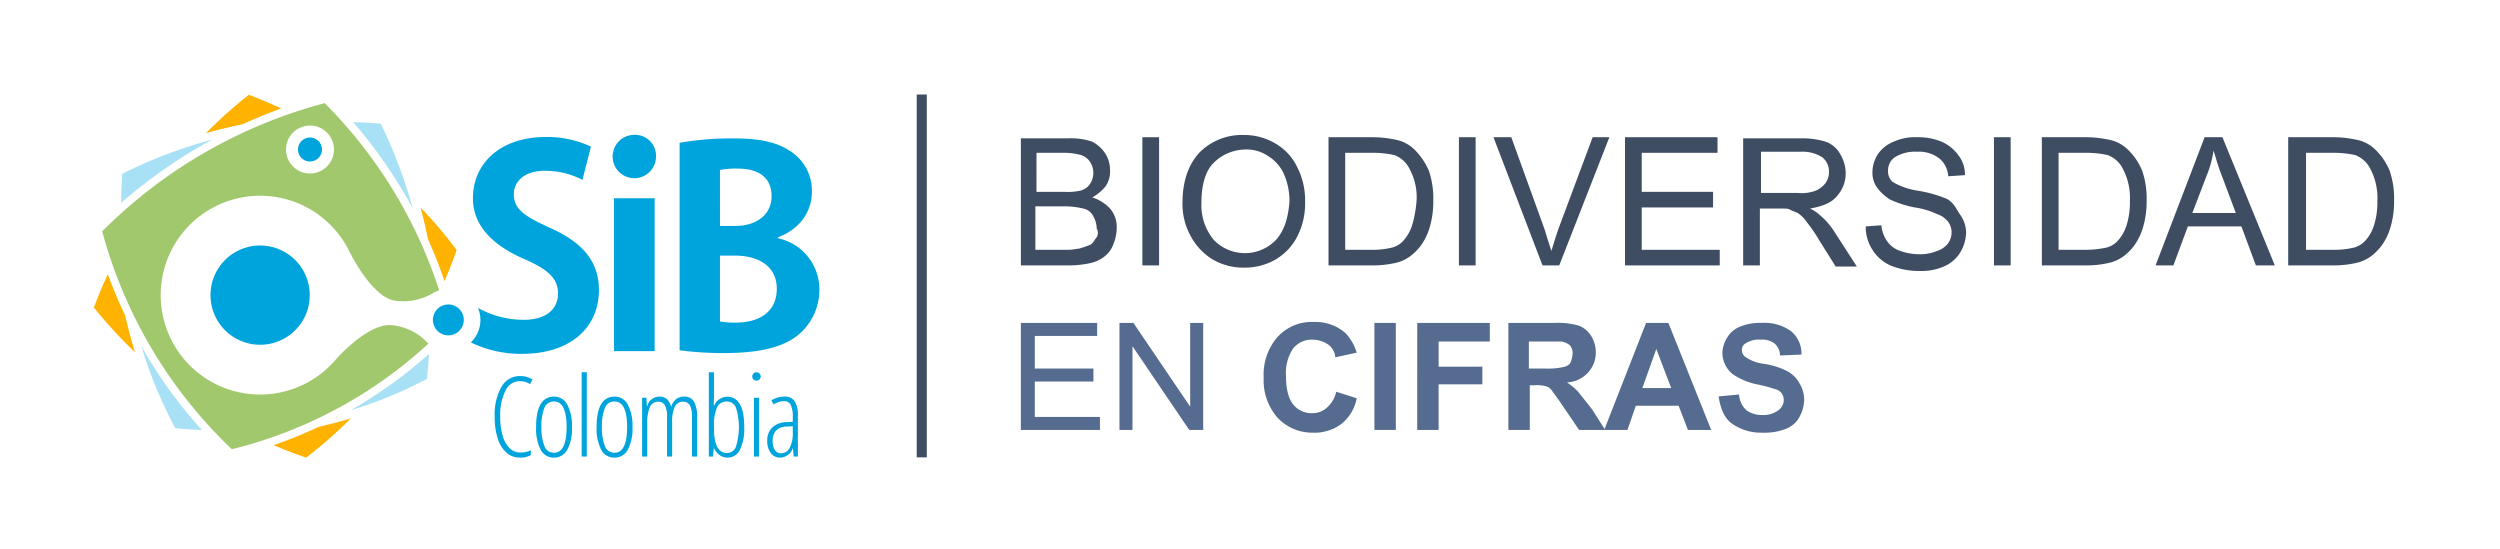 <svg xmlns="http://www.w3.org/2000/svg" xmlns:xlink="http://www.w3.org/1999/xlink" width="442" height="97" viewBox="0 0 442 97">
  <defs>
    <clipPath id="clip-path">
      <rect id="Rectángulo_1674" data-name="Rectángulo 1674" width="442" height="97" fill="none"/>
    </clipPath>
  </defs>
  <g id="Grupo_628" data-name="Grupo 628" transform="translate(0 0.363)">
    <g id="Grupo_626" data-name="Grupo 626" transform="translate(0 -0.363)" clip-path="url(#clip-path)">
      <g id="Grupo_625" data-name="Grupo 625">
        <g id="Grupo_624" data-name="Grupo 624" clip-path="url(#clip-path)">
          <g id="Grupo_623" data-name="Grupo 623" opacity="0">
            <g id="Grupo_622" data-name="Grupo 622">
              <g id="Grupo_621" data-name="Grupo 621" clip-path="url(#clip-path)">
                <rect id="Rectángulo_1663" data-name="Rectángulo 1663" width="442" height="97" fill="#fff"/>
              </g>
            </g>
          </g>
          <path id="Trazado_1891" data-name="Trazado 1891" d="M42.249,64.233a82.908,82.908,0,0,0,22.918,38.523,79.225,79.225,0,0,0,34.769-18.68,5.433,5.433,0,0,1-.6-.581v0a9.942,9.942,0,0,0-6-2.684c-4.216-.286-9.706,5.993-9.706,5.993v0a17.573,17.573,0,1,1,2.338-18.976v-.006s3.811,7.9,7.926,8.653a10.3,10.3,0,0,0,6.575-1.168v0a5.43,5.43,0,0,1,1.361-.636A83.354,83.354,0,0,0,81.588,41.568,86.939,86.939,0,0,0,42.249,64.233M83.222,49.769a4.238,4.238,0,1,1-4.236-4.238,4.236,4.236,0,0,1,4.236,4.238" transform="translate(-24.18 -23.333)" fill="#a2c86e"/>
          <path id="Trazado_1892" data-name="Trazado 1892" d="M173.842,84.723q.751,2.775,1.32,5.6,1.645,3.645,2.914,7.417,1.191-2.717,2.152-5.5a74.169,74.169,0,0,0-6.385-7.52" transform="translate(-99.495 -48.032)" fill="#ffb300"/>
          <path id="Trazado_1893" data-name="Trazado 1893" d="M98.431,40.531q-2.825-1.325-5.71-2.421a82.5,82.5,0,0,0-7.593,6.782q3.195-.895,6.456-1.558,3.373-1.55,6.848-2.8" transform="translate(-48.721 -21.354)" fill="#ffb300"/>
          <path id="Trazado_1894" data-name="Trazado 1894" d="M113.139,176.625q2.829,1.224,5.728,2.2a75.618,75.618,0,0,0,7.91-6.935q-2.812.846-5.686,1.493a79.938,79.938,0,0,1-7.951,3.24" transform="translate(-64.753 -97.921)" fill="#ffb300"/>
          <path id="Trazado_1895" data-name="Trazado 1895" d="M41.267,112.313q-1.345,2.907-2.453,5.882a83.5,83.5,0,0,0,7.272,7.917q-1-3.224-1.745-6.53c-1.138-2.382-2.164-4.81-3.074-7.269" transform="translate(-22.214 -63.822)" fill="#ffb300"/>
          <path id="Trazado_1896" data-name="Trazado 1896" d="M64.47,156.6q2.337.236,4.7.324A82.58,82.58,0,0,1,58.5,142.157,76.977,76.977,0,0,0,64.47,156.6" transform="translate(-33.48 -80.903)" fill="#a8e1f5"/>
          <path id="Trazado_1897" data-name="Trazado 1897" d="M158.393,149.651q.25-2.2.367-4.422a80.422,80.422,0,0,1-13.887,9.989,76.215,76.215,0,0,0,13.52-5.567" transform="translate(-82.915 -82.661)" fill="#a8e1f5"/>
          <path id="Trazado_1898" data-name="Trazado 1898" d="M50.28,62.656q-.186,2.567-.209,5.168A88.833,88.833,0,0,1,66.192,56.61,85.143,85.143,0,0,0,50.28,62.656" transform="translate(-28.657 -31.942)" fill="#a8e1f5"/>
          <path id="Trazado_1899" data-name="Trazado 1899" d="M150.879,49.708q-2.418-.2-4.866-.258a86.062,86.062,0,0,1,10.525,15.227,83.965,83.965,0,0,0-5.659-14.969" transform="translate(-83.568 -27.844)" fill="#a8e1f5"/>
          <path id="Trazado_1900" data-name="Trazado 1900" d="M87.056,110.006a8.775,8.775,0,1,1,9.546,7.925,8.778,8.778,0,0,1-9.546-7.925" transform="translate(-49.803 -57.014)" fill="#00a4dc"/>
          <path id="Trazado_1901" data-name="Trazado 1901" d="M178.973,127.775a2.732,2.732,0,1,1,2.973,2.469,2.731,2.731,0,0,1-2.973-2.469" transform="translate(-102.425 -70.964)" fill="#00a4dc"/>
          <path id="Trazado_1902" data-name="Trazado 1902" d="M123.19,57.906a2.12,2.12,0,1,1,2.121,2.118,2.122,2.122,0,0,1-2.121-2.118" transform="translate(-70.506 -31.47)" fill="#00a4dc"/>
          <path id="Trazado_1903" data-name="Trazado 1903" d="M208.646,71.641c-4.563-2.087-6.407-3.3-6.407-5.969,0-2.087,1.7-4.125,5.484-4.125a14.371,14.371,0,0,1,6.649,1.6l1.505-5.872a18.076,18.076,0,0,0-8.008-1.7c-8.056,0-12.86,4.707-12.86,10.822,0,4.853,3.495,8.347,9.123,10.773,4.126,1.8,5.921,3.4,5.921,6.066,0,2.767-2.087,4.659-6.066,4.659a16.742,16.742,0,0,1-8.057-2.087l-.009.041a5.459,5.459,0,0,1-1.289,6.038,20.215,20.215,0,0,0,9.063,2.025c8.686,0,13.588-4.757,13.588-11.259,0-4.9-2.669-8.347-8.638-11.016" transform="translate(-111.394 -31.351)" fill="#00a4dc"/>
          <path id="Trazado_1904" data-name="Trazado 1904" d="M256.989,54.67a3.834,3.834,0,1,0,3.882,3.834,3.7,3.7,0,0,0-3.882-3.834" transform="translate(-144.889 -30.831)" fill="#00a4dc"/>
          <rect id="Rectángulo_1665" data-name="Rectángulo 1665" width="7.183" height="27.031" transform="translate(108.557 35.049)" fill="#00a4dc"/>
          <path id="Trazado_1905" data-name="Trazado 1905" d="M298.375,73.81v-.194c3.979-1.5,5.968-4.659,5.968-8.056a8.256,8.256,0,0,0-3.638-7.036c-2.572-1.8-5.775-2.378-10.288-2.378a53.276,53.276,0,0,0-9.464.776V93.61a58.74,58.74,0,0,0,7.96.485c6.647,0,10.821-1.213,13.344-3.494a10.259,10.259,0,0,0,3.4-7.668,9.2,9.2,0,0,0-7.279-9.123M288.088,61.726a14.786,14.786,0,0,1,3.154-.242c3.2,0,5.97,1.213,5.97,4.9,0,3.057-2.427,5.241-6.5,5.241h-2.621Zm2.863,26.982a14.905,14.905,0,0,1-2.863-.194V76.867h2.668c3.689,0,7.378,1.553,7.378,5.872,0,4.222-3.3,5.969-7.183,5.969" transform="translate(-160.798 -31.676)" fill="#00a4dc"/>
          <path id="Trazado_1906" data-name="Trazado 1906" d="M208.935,155.3a2.814,2.814,0,0,0-2.514,1.672,9.571,9.571,0,0,0-.933,4.63,11.638,11.638,0,0,0,.43,3.352,4.937,4.937,0,0,0,1.236,2.194,2.624,2.624,0,0,0,1.866.767,4.151,4.151,0,0,0,1.877-.393v.863a3.912,3.912,0,0,1-1.963.431,3.463,3.463,0,0,1-2.332-.863,5.5,5.5,0,0,1-1.547-2.495,12.269,12.269,0,0,1-.546-3.874,9.936,9.936,0,0,1,1.192-5.268,3.666,3.666,0,0,1,3.252-1.915A4.163,4.163,0,0,1,211.2,155l-.432.823a3.309,3.309,0,0,0-1.829-.517" transform="translate(-117.048 -87.913)" fill="#00a4dc"/>
          <path id="Trazado_1907" data-name="Trazado 1907" d="M227.968,168.265a7.951,7.951,0,0,1-.828,4.018,2.612,2.612,0,0,1-2.371,1.394,2.555,2.555,0,0,1-2.332-1.394,8.109,8.109,0,0,1-.809-4.018q0-5.373,3.179-5.373a2.582,2.582,0,0,1,2.328,1.408,7.833,7.833,0,0,1,.832,3.965m-5.391,0a8.352,8.352,0,0,0,.536,3.4,1.761,1.761,0,0,0,1.675,1.149q2.234,0,2.233-4.549,0-4.511-2.233-4.511a1.753,1.753,0,0,0-1.69,1.13,8.427,8.427,0,0,0-.521,3.381" transform="translate(-126.845 -92.77)" fill="#00a4dc"/>
          <rect id="Rectángulo_1666" data-name="Rectángulo 1666" width="0.91" height="14.903" transform="translate(102.835 65.812)" fill="#00a4dc"/>
          <path id="Trazado_1908" data-name="Trazado 1908" d="M252.985,168.265a7.936,7.936,0,0,1-.83,4.018,2.611,2.611,0,0,1-2.37,1.394,2.556,2.556,0,0,1-2.332-1.394,8.1,8.1,0,0,1-.81-4.018q0-5.373,3.18-5.373a2.582,2.582,0,0,1,2.327,1.408,7.831,7.831,0,0,1,.834,3.965m-5.393,0a8.352,8.352,0,0,0,.536,3.4,1.762,1.762,0,0,0,1.676,1.149q2.232,0,2.232-4.549,0-4.511-2.232-4.511a1.752,1.752,0,0,0-1.69,1.13,8.4,8.4,0,0,0-.523,3.381" transform="translate(-141.162 -92.77)" fill="#00a4dc"/>
          <path id="Trazado_1909" data-name="Trazado 1909" d="M274.264,173.485v-7.078q0-2.615-1.533-2.615a1.579,1.579,0,0,0-1.517.915,6.136,6.136,0,0,0-.465,2.7v6.082h-.9v-7.078a4.033,4.033,0,0,0-.373-1.968,1.245,1.245,0,0,0-1.159-.647,1.574,1.574,0,0,0-1.5.939,7.28,7.28,0,0,0-.467,3.045v5.709h-.91V163.093h.766l.076,1.446h.086a2.185,2.185,0,0,1,2.117-1.647,1.932,1.932,0,0,1,1.36.46,2.657,2.657,0,0,1,.718,1.341,3.135,3.135,0,0,1,.92-1.379,2.25,2.25,0,0,1,1.416-.422,1.865,1.865,0,0,1,1.724.9,5.826,5.826,0,0,1,.547,2.9v6.791Z" transform="translate(-151.916 -92.77)" fill="#00a4dc"/>
          <path id="Trazado_1910" data-name="Trazado 1910" d="M296.241,157.143q3.047,0,3.047,5.354a8.6,8.6,0,0,1-.757,4.028,2.427,2.427,0,0,1-3.544.972,3.079,3.079,0,0,1-1.014-1.216H293.9l-.125,1.437h-.747v-14.9h.909v4.626l-.037,1.255h.077a2.509,2.509,0,0,1,2.268-1.552m-.037.843a1.811,1.811,0,0,0-1.734,1.053,8.139,8.139,0,0,0-.537,3.458v.239q0,4.349,2.308,4.348a1.679,1.679,0,0,0,1.577-1.12,11.629,11.629,0,0,0,.014-6.848,1.7,1.7,0,0,0-1.628-1.13" transform="translate(-167.707 -87.002)" fill="#00a4dc"/>
          <rect id="Rectángulo_1667" data-name="Rectángulo 1667" width="0.91" height="10.392" transform="translate(133.292 70.323)" fill="#00a4dc"/>
          <path id="Trazado_1911" data-name="Trazado 1911" d="M321.86,173.485l-.117-1.456h-.037a2.41,2.41,0,0,1-2.262,1.647,1.952,1.952,0,0,1-1.632-.81,3.478,3.478,0,0,1-.618-2.169,3.134,3.134,0,0,1,.89-2.352,3.7,3.7,0,0,1,2.5-.943l1.121-.058v-.862a4.649,4.649,0,0,0-.364-2.121,1.266,1.266,0,0,0-1.207-.666,3.414,3.414,0,0,0-1.82.584l-.393-.718a4.246,4.246,0,0,1,2.27-.671,2.093,2.093,0,0,1,1.848.81,4.883,4.883,0,0,1,.565,2.705v7.078Zm-2.214-.585a1.673,1.673,0,0,0,1.519-.962,5.623,5.623,0,0,0,.541-2.725v-1.082l-1.082.057a2.7,2.7,0,0,0-1.862.695,2.53,2.53,0,0,0-.608,1.834,2.744,2.744,0,0,0,.4,1.657,1.3,1.3,0,0,0,1.091.526" transform="translate(-181.541 -92.77)" fill="#00a4dc"/>
          <path id="Trazado_1912" data-name="Trazado 1912" d="M312.481,153.559a.746.746,0,1,1-.747-.746.746.746,0,0,1,.747.746" transform="translate(-177.99 -87.002)" fill="#00a4dc"/>
          <path id="Trazado_1913" data-name="Trazado 1913" d="M434.647,66.563a7.888,7.888,0,0,0,2.365-1.971,4.525,4.525,0,0,0,.788-2.759,5.56,5.56,0,0,0-.788-2.956,6.265,6.265,0,0,0-2.365-2.168,11.52,11.52,0,0,0-4.138-.591h-8.474V78.583h8.671a17.67,17.67,0,0,0,3.547-.394,6.1,6.1,0,0,0,2.562-1.182,4.772,4.772,0,0,0,1.577-2.168,7.912,7.912,0,0,0,.591-2.956,4.973,4.973,0,0,0-1.182-3.35,7.212,7.212,0,0,0-3.153-1.971m-9.853-7.883h4.532a11.712,11.712,0,0,1,3.35.394,3.065,3.065,0,0,1,1.576,1.183,3.58,3.58,0,0,1,0,3.941,2.87,2.87,0,0,1-1.773,1.182,10.465,10.465,0,0,1-2.759.2h-4.927Zm10.444,15.174c-.394.591-.591.985-1.183,1.182a18.584,18.584,0,0,1-1.773.591c-.394,0-.985.2-1.971.2H424.6V68.139h5.124a14.143,14.143,0,0,1,3.35.394,2.506,2.506,0,0,1,1.774,1.379,4.491,4.491,0,0,1,.591,2.168,1.467,1.467,0,0,1-.2,1.774" transform="translate(-241.544 -31.66)" fill="#3f4d63"/>
          <rect id="Rectángulo_1668" data-name="Rectángulo 1668" width="2.956" height="22.663" transform="translate(201.971 24.261)" fill="#3f4d63"/>
          <path id="Trazado_1914" data-name="Trazado 1914" d="M505.4,56.312a10.773,10.773,0,0,0-5.715-1.576,10.547,10.547,0,0,0-7.882,3.152q-2.956,3.252-2.956,8.869a11.663,11.663,0,0,0,1.379,5.715,10.906,10.906,0,0,0,3.744,4.138,10.771,10.771,0,0,0,5.715,1.577,10.935,10.935,0,0,0,5.518-1.38,9.978,9.978,0,0,0,3.941-4.138,12.667,12.667,0,0,0,1.38-6.109,12.665,12.665,0,0,0-1.38-6.109,9.534,9.534,0,0,0-3.744-4.139m0,16.947a7.619,7.619,0,0,1-11.036,0,9.573,9.573,0,0,1-2.168-6.5c0-3.35.788-5.912,2.365-7.291a8.089,8.089,0,0,1,5.518-2.168,6.658,6.658,0,0,1,3.941,1.182,7.172,7.172,0,0,1,2.759,3.153,11.911,11.911,0,0,1,.985,4.73c-.2,3.153-.985,5.321-2.365,6.9" transform="translate(-279.784 -30.869)" fill="#3f4d63"/>
          <path id="Trazado_1915" data-name="Trazado 1915" d="M564.19,57.628a6.629,6.629,0,0,0-3.35-1.577,18.7,18.7,0,0,0-3.941-.394h-7.686V78.319h8.079a17.67,17.67,0,0,0,3.547-.394,6.911,6.911,0,0,0,2.759-1.182,9.325,9.325,0,0,0,1.971-1.971,10.615,10.615,0,0,0,1.577-3.35,15.806,15.806,0,0,0,.591-4.532,15.108,15.108,0,0,0-.788-5.321,11.755,11.755,0,0,0-2.759-3.941m-.2,13.6a7.272,7.272,0,0,1-1.576,2.759,4.093,4.093,0,0,1-1.971,1.182,14.676,14.676,0,0,1-3.547.394h-4.729V58.416H556.9a17.247,17.247,0,0,1,3.941.394,4.931,4.931,0,0,1,2.759,2.562,10.433,10.433,0,0,1,1.183,5.518,21.483,21.483,0,0,1-.788,4.335" transform="translate(-314.332 -31.396)" fill="#3f4d63"/>
          <rect id="Rectángulo_1669" data-name="Rectángulo 1669" width="2.956" height="22.663" transform="translate(257.937 24.261)" fill="#3f4d63"/>
          <path id="Trazado_1916" data-name="Trazado 1916" d="M629.036,78.32,637.9,55.657h-2.956l-6.109,16.357c-.394,1.182-.788,2.365-1.182,3.744-.394-1.183-.788-2.365-1.182-3.744l-5.912-16.357h-3.153L626.08,78.32Z" transform="translate(-353.363 -31.396)" fill="#3f4d63"/>
          <path id="Trazado_1917" data-name="Trazado 1917" d="M688.533,75.56H674.739V68.072H687.35V65.313H674.739v-6.9h13.4V55.657H671.783V78.319h16.75Z" transform="translate(-384.483 -31.396)" fill="#3f4d63"/>
          <path id="Trazado_1918" data-name="Trazado 1918" d="M723.779,68.533h3.547c.788,0,1.38,0,1.577.2.394.2.985.394,1.379.591a5.791,5.791,0,0,1,1.576,1.577,27.891,27.891,0,0,1,2.168,3.153l2.956,4.73h3.744l-3.941-6.109a12.593,12.593,0,0,0-2.562-2.956,6.882,6.882,0,0,0-1.774-1.183c2.167-.394,3.744-.985,4.73-2.167a5.985,5.985,0,0,0,1.576-4.139,6.644,6.644,0,0,0-.985-3.35,4.66,4.66,0,0,0-2.562-2.168,14.021,14.021,0,0,0-4.532-.591H720.626V78.583h2.956V68.533Zm0-10.05h7.094a6.528,6.528,0,0,1,3.744.985A3.176,3.176,0,0,1,735.8,62.03,3.331,3.331,0,0,1,735.209,64a4.294,4.294,0,0,1-1.774,1.38,7.223,7.223,0,0,1-3.153.394h-6.5Z" transform="translate(-412.437 -31.66)" fill="#3f4d63"/>
          <path id="Trazado_1919" data-name="Trazado 1919" d="M785.5,66.5a22.641,22.641,0,0,0-4.927-1.38,12.391,12.391,0,0,1-4.532-1.576,2.531,2.531,0,0,1-.788-1.971,2.809,2.809,0,0,1,1.182-2.365,6.775,6.775,0,0,1,3.941-.985,5.882,5.882,0,0,1,3.941,1.183,4.449,4.449,0,0,1,1.577,3.153l2.956-.2a5.5,5.5,0,0,0-1.182-3.547,7.168,7.168,0,0,0-2.956-2.365,10.6,10.6,0,0,0-4.335-.788,9.136,9.136,0,0,0-4.138.788,6.188,6.188,0,0,0-2.759,2.167,5.957,5.957,0,0,0-.985,3.153,4.526,4.526,0,0,0,.788,2.759,8.4,8.4,0,0,0,2.365,2.168,18.654,18.654,0,0,0,4.335,1.379,13.5,13.5,0,0,1,3.941,1.182,3.9,3.9,0,0,1,1.971,1.38,3.179,3.179,0,0,1,.591,1.774,3.331,3.331,0,0,1-.591,1.971,3.9,3.9,0,0,1-1.971,1.379,7.9,7.9,0,0,1-2.956.591,10.3,10.3,0,0,1-3.547-.591,4.459,4.459,0,0,1-2.365-1.774,5.755,5.755,0,0,1-.985-2.759l-2.759.2A7.284,7.284,0,0,0,772.5,75.56a7.166,7.166,0,0,0,3.153,2.759,13.173,13.173,0,0,0,5.123.985,10.018,10.018,0,0,0,4.335-.788,6.268,6.268,0,0,0,2.956-2.562,7.259,7.259,0,0,0,.985-3.35,5.448,5.448,0,0,0-.985-3.153c-.591-.788-1.182-2.365-2.562-2.956" transform="translate(-441.447 -31.396)" fill="#3f4d63"/>
          <rect id="Rectángulo_1670" data-name="Rectángulo 1670" width="2.956" height="22.663" transform="translate(352.528 24.261)" fill="#3f4d63"/>
          <path id="Trazado_1920" data-name="Trazado 1920" d="M858.5,76.743a9.359,9.359,0,0,0,1.971-1.971,10.621,10.621,0,0,0,1.576-3.35,15.787,15.787,0,0,0,.591-4.532,15.1,15.1,0,0,0-.788-5.321,11,11,0,0,0-2.759-3.941,6.633,6.633,0,0,0-3.35-1.576,18.7,18.7,0,0,0-3.941-.394h-7.686V78.32h8.08a17.67,17.67,0,0,0,3.547-.394,6.906,6.906,0,0,0,2.759-1.182m-6.7-1.182h-4.73V58.416h4.73a17.245,17.245,0,0,1,3.941.394,4.933,4.933,0,0,1,2.759,2.562,10.929,10.929,0,0,1,1.182,5.518,13.541,13.541,0,0,1-.591,4.336,7.271,7.271,0,0,1-1.576,2.759,4.088,4.088,0,0,1-1.971,1.182,18.126,18.126,0,0,1-3.744.394" transform="translate(-483.115 -31.396)" fill="#3f4d63"/>
          <path id="Trazado_1921" data-name="Trazado 1921" d="M908.854,78.32h3.35l-9.262-22.663h-3.153L891.118,78.32h3.153l2.562-6.9h9.459Zm-11.233-9.262,2.561-6.7a17.75,17.75,0,0,0,1.183-4.335c.395,1.183.788,2.759,1.576,4.73l2.365,6.306Z" transform="translate(-510.015 -31.396)" fill="#3f4d63"/>
          <path id="Trazado_1922" data-name="Trazado 1922" d="M957.776,77.925a6.9,6.9,0,0,0,2.759-1.182,9.362,9.362,0,0,0,1.971-1.971,10.624,10.624,0,0,0,1.576-3.35,15.808,15.808,0,0,0,.591-4.532,15.107,15.107,0,0,0-.788-5.321,10.994,10.994,0,0,0-2.759-3.941,6.633,6.633,0,0,0-3.35-1.576,18.7,18.7,0,0,0-3.941-.394h-7.883V78.32h8.08a18.13,18.13,0,0,0,3.744-.394m-8.671-2.365V58.416h4.73a17.243,17.243,0,0,1,3.941.394,4.933,4.933,0,0,1,2.759,2.562,10.93,10.93,0,0,1,1.182,5.518,13.538,13.538,0,0,1-.591,4.336,7.271,7.271,0,0,1-1.576,2.759,4.089,4.089,0,0,1-1.971,1.182,14.671,14.671,0,0,1-3.547.394Z" transform="translate(-541.399 -31.396)" fill="#3f4d63"/>
          <path id="Trazado_1923" data-name="Trazado 1923" d="M424.5,142.79h10.363v-2.3H424.5V134.73h11.021v-2.3H422.035v18.916h13.981v-2.3H424.5Z" transform="translate(-241.544 -75.334)" fill="#556b8f"/>
          <path id="Trazado_1924" data-name="Trazado 1924" d="M475.3,147.232l-10.034-14.8H462.8v18.916h2.3v-14.8l10.034,14.8h2.468V132.428h-2.3Z" transform="translate(-264.877 -75.335)" fill="#556b8f"/>
          <path id="Trazado_1925" data-name="Trazado 1925" d="M533.6,147.176a3.737,3.737,0,0,1-2.632.987,4.141,4.141,0,0,1-3.29-1.481c-.822-.987-1.316-2.632-1.316-5.1a7.7,7.7,0,0,1,1.316-4.934,4.248,4.248,0,0,1,3.454-1.481,4.97,4.97,0,0,1,2.632.822,3.025,3.025,0,0,1,1.316,2.3l3.783-.822a8.685,8.685,0,0,0-1.974-3.454,8.012,8.012,0,0,0-5.593-1.974,8.2,8.2,0,0,0-6.415,2.632,10.163,10.163,0,0,0-2.467,7.237,10.016,10.016,0,0,0,2.467,7.073,8.424,8.424,0,0,0,6.251,2.632,7.993,7.993,0,0,0,4.935-1.481,7.643,7.643,0,0,0,2.8-4.606l-3.619-1.151a5.312,5.312,0,0,1-1.645,2.8" transform="translate(-298.997 -75.114)" fill="#556b8f"/>
          <rect id="Rectángulo_1671" data-name="Rectángulo 1671" width="3.783" height="18.916" transform="translate(242.996 57.093)" fill="#556b8f"/>
          <path id="Trazado_1926" data-name="Trazado 1926" d="M585.881,151.344h3.783v-8.06H597.4v-3.125h-7.731v-4.441h9.047v-3.29h-12.83Z" transform="translate(-335.319 -75.334)" fill="#556b8f"/>
          <path id="Trazado_1927" data-name="Trazado 1927" d="M635.909,144.6a10.451,10.451,0,0,0-1.974-1.645,5.525,5.525,0,0,0,3.783-1.809,5.308,5.308,0,0,0,1.316-3.454,5.682,5.682,0,0,0-.822-2.961,4.548,4.548,0,0,0-2.138-1.809,13.538,13.538,0,0,0-4.441-.494h-8.06v18.916h3.783v-7.9h.822a6.775,6.775,0,0,1,1.974.165,1.9,1.9,0,0,1,1.151.822c.329.494.987,1.316,1.974,2.8l2.8,4.112h4.606l-2.3-3.619c-1.151-1.48-1.974-2.467-2.467-3.125m-5.922-4.112h-2.8v-4.77h5.757a3.1,3.1,0,0,1,1.481.658,2.011,2.011,0,0,1,.494,1.48,4.8,4.8,0,0,1-.329,1.481c-.164.494-.658.658-.987.822a12.582,12.582,0,0,1-3.619.329" transform="translate(-356.891 -75.335)" fill="#556b8f"/>
          <path id="Trazado_1928" data-name="Trazado 1928" d="M670.591,132.428l-7.4,18.916H667.3l1.481-4.277h7.566l1.645,4.277h4.112l-7.567-18.916Zm-.658,11.514,2.467-6.909,2.632,6.909Z" transform="translate(-379.564 -75.335)" fill="#556b8f"/>
          <path id="Trazado_1929" data-name="Trazado 1929" d="M722.668,140.981a13.346,13.346,0,0,0-4.112-1.316,7.034,7.034,0,0,1-3.454-1.316,1.492,1.492,0,0,1-.494-1.151,1.241,1.241,0,0,1,.658-1.151,4.174,4.174,0,0,1,2.632-.658,3.676,3.676,0,0,1,2.467.658,2.93,2.93,0,0,1,.987,2.138l3.783-.165a5.1,5.1,0,0,0-1.809-4.112,8.034,8.034,0,0,0-5.263-1.481,9.148,9.148,0,0,0-3.783.658,4.628,4.628,0,0,0-2.3,1.974,5.459,5.459,0,0,0-.823,2.632,4.917,4.917,0,0,0,1.81,3.783,11.788,11.788,0,0,0,4.276,1.809,24.1,24.1,0,0,1,3.125.822,2.027,2.027,0,0,1,1.316.822,2.374,2.374,0,0,1,.329,1.151,2.274,2.274,0,0,1-.987,1.809,4.356,4.356,0,0,1-2.8.822,4.7,4.7,0,0,1-2.8-.822,4.083,4.083,0,0,1-1.316-2.8l-3.619.329c.329,2.138.987,3.783,2.3,4.77a8.881,8.881,0,0,0,5.428,1.645,10.279,10.279,0,0,0,4.112-.658,4.565,4.565,0,0,0,2.467-2.138,6.7,6.7,0,0,0,.822-2.961,5.68,5.68,0,0,0-.822-2.961,5.347,5.347,0,0,0-2.138-2.138" transform="translate(-406.64 -75.335)" fill="#556b8f"/>
          <rect id="Rectángulo_1672" data-name="Rectángulo 1672" width="1.784" height="64.15" transform="translate(162.074 16.709)" fill="#3f4d63"/>
        </g>
      </g>
    </g>
  </g>
</svg>
